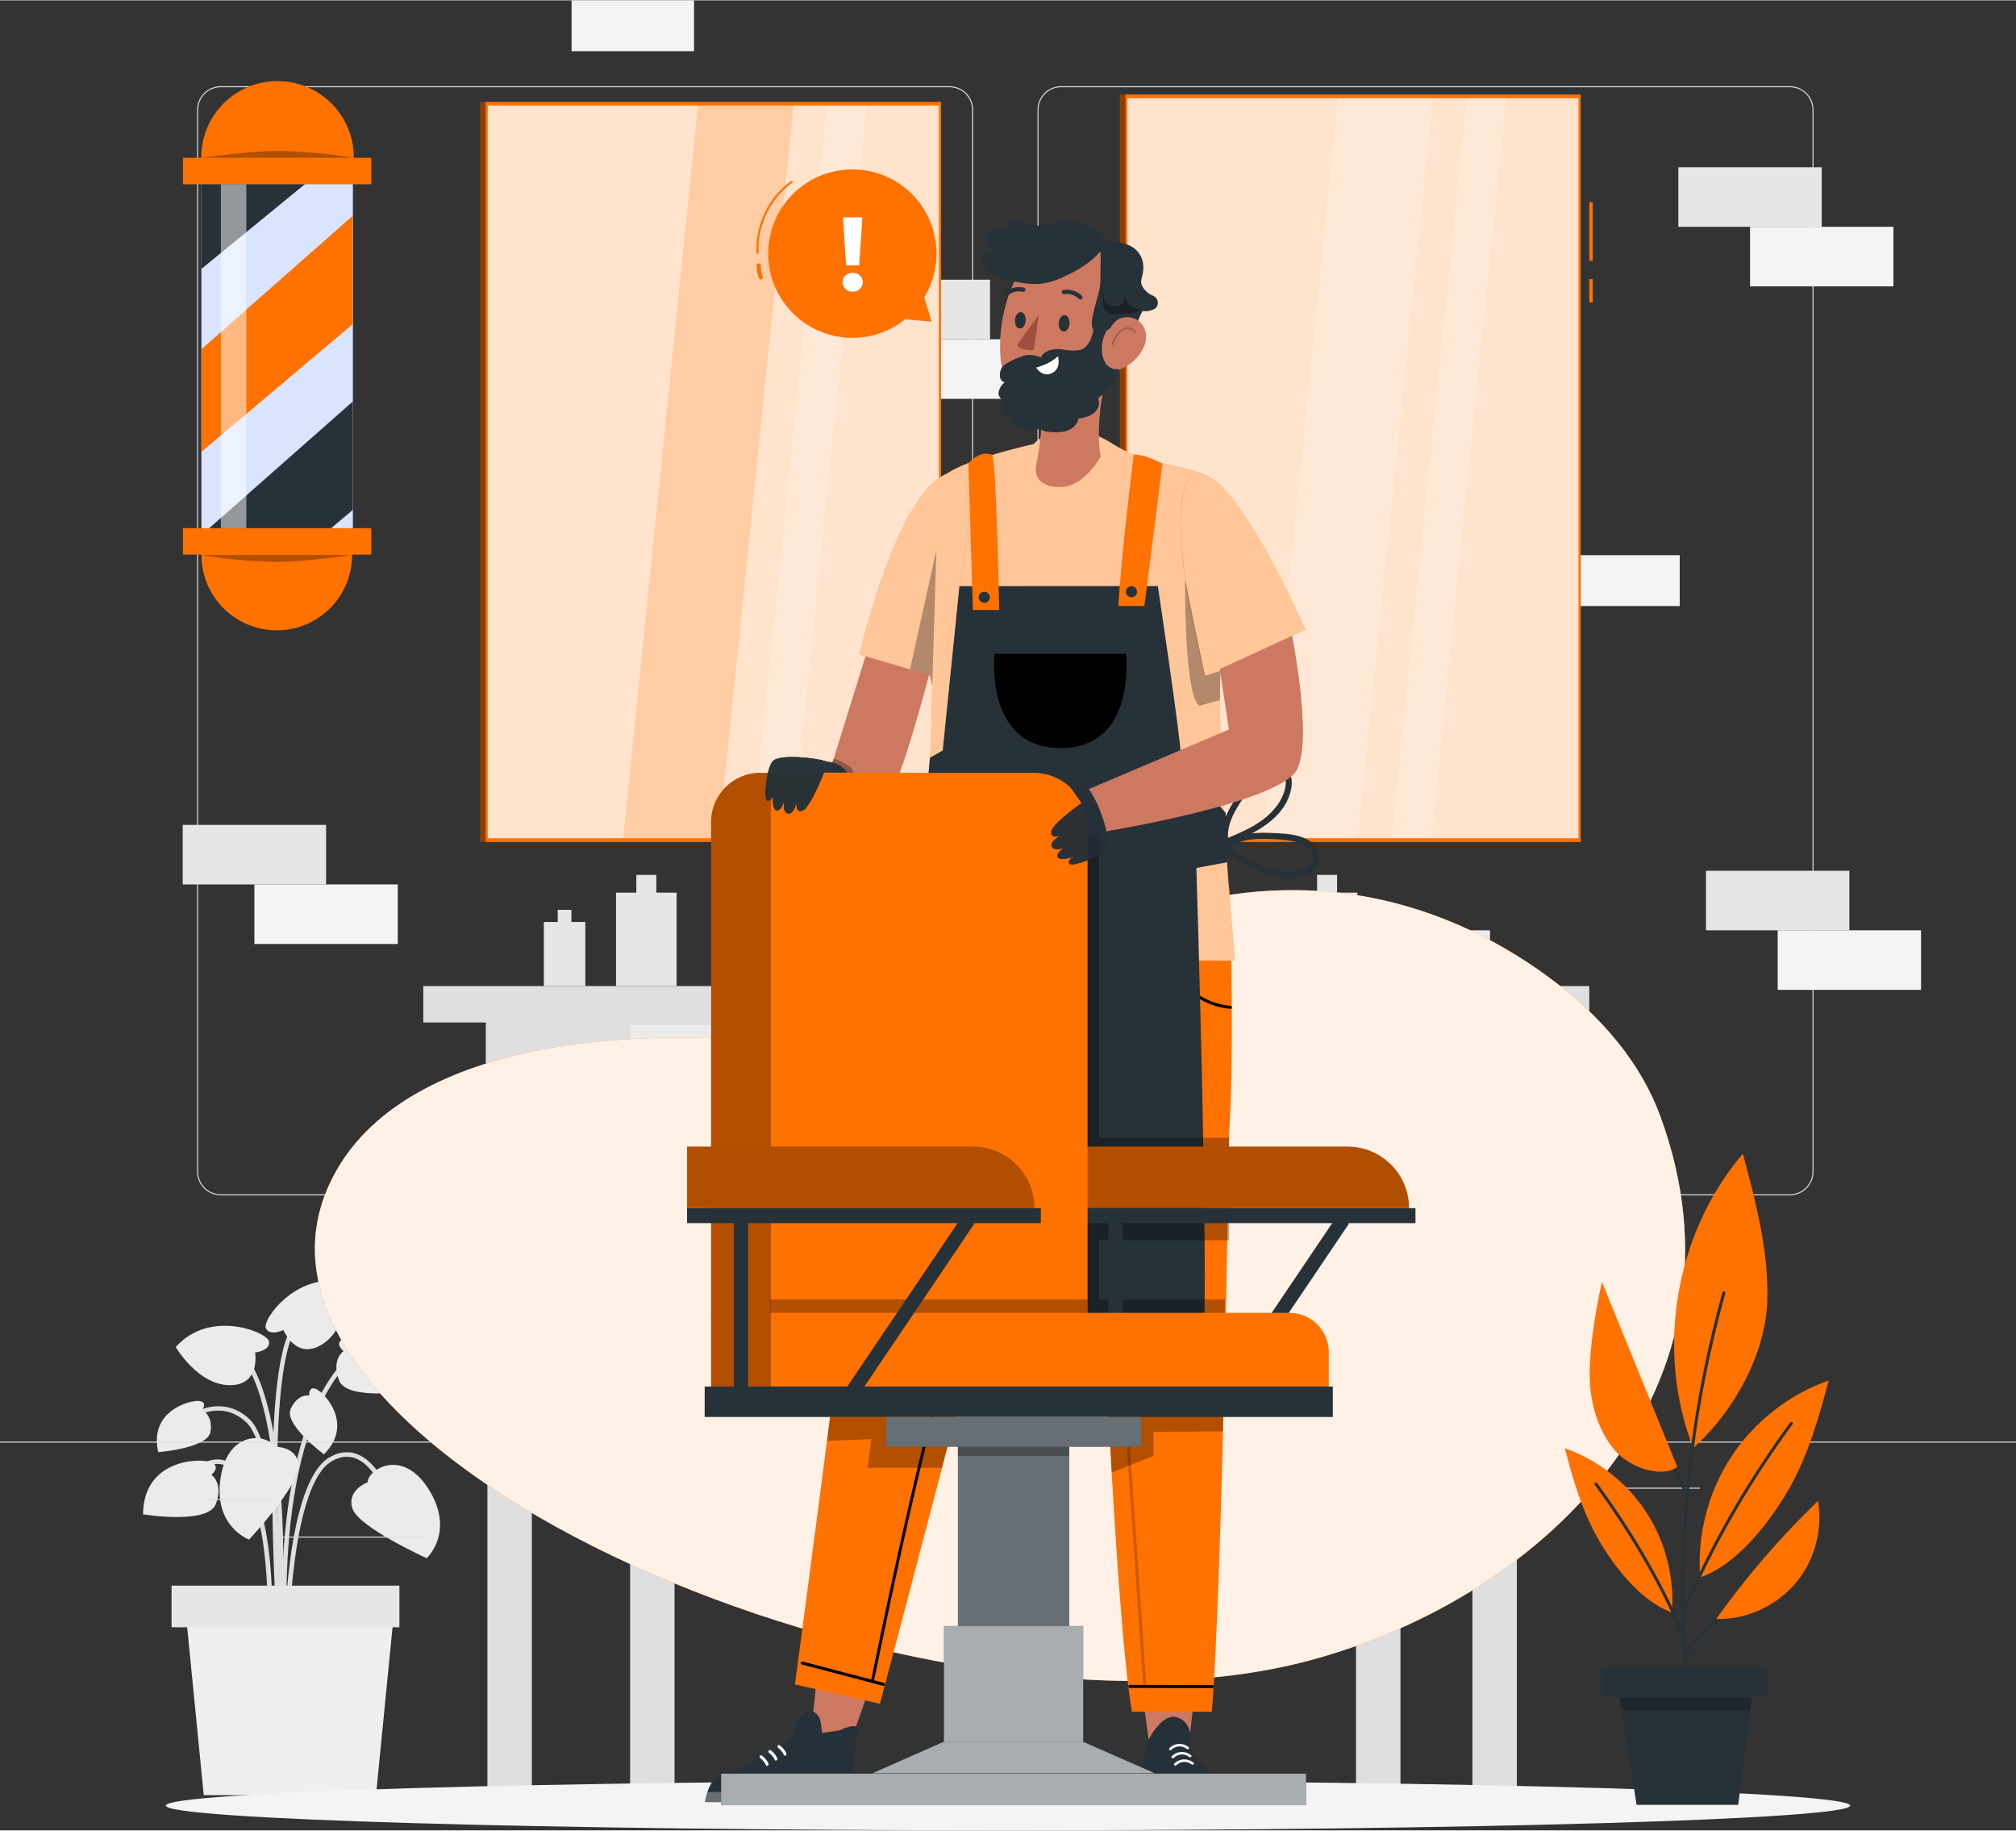 <?xml version="1.0" encoding="UTF-8"?>
<!DOCTYPE svg PUBLIC "-//W3C//DTD SVG 1.1//EN" "http://www.w3.org/Graphics/SVG/1.1/DTD/svg11.dtd">
<!-- Creator: CorelDRAW 2021 (64 Bit) -->
<svg xmlns="http://www.w3.org/2000/svg" xml:space="preserve" width="293px" height="266px" version="1.1" style="shape-rendering:geometricPrecision; text-rendering:geometricPrecision; image-rendering:optimizeQuality; fill-rule:evenodd; clip-rule:evenodd"
viewBox="0 0 179.011 162.454"
 xmlns:xlink="http://www.w3.org/1999/xlink"
 xmlns:xodm="http://www.corel.com/coreldraw/odm/2003">
 <rect x="0" y="0" width="179.011" height="162.454" fill="#333333" stroke="none"/>
 <defs>
  <style type="text/css">
   <![CDATA[
    .str0 {stroke:#FF7101;stroke-width:0.176;stroke-miterlimit:22.926}
    .fil12 {fill:none;fill-rule:nonzero}
    .fil21 {fill:black;fill-rule:nonzero}
    .fil7 {fill:#263138;fill-rule:nonzero}
    .fil15 {fill:#3F7BFF;fill-rule:nonzero}
    .fil23 {fill:#A14D3F;fill-rule:nonzero}
    .fil9 {fill:#B24F00;fill-rule:nonzero}
    .fil18 {fill:#CD7962;fill-rule:nonzero}
    .fil1 {fill:#DFDFDF;fill-rule:nonzero}
    .fil4 {fill:#E6E6E6;fill-rule:nonzero}
    .fil2 {fill:#EBEBEB;fill-rule:nonzero}
    .fil3 {fill:#EFEFEF;fill-rule:nonzero}
    .fil0 {fill:#F4F4F4;fill-rule:nonzero}
    .fil5 {fill:#FF7101;fill-rule:nonzero}
    .fil14 {fill:white;fill-rule:nonzero}
    .fil8 {fill:black;fill-rule:nonzero;fill-opacity:0.2}
    .fil26 {fill:#263138;fill-rule:nonzero;fill-opacity:0.2}
    .fil13 {fill:#FF7101;fill-rule:nonzero;fill-opacity:0.2}
    .fil11 {fill:white;fill-rule:nonzero;fill-opacity:0.2}
    .fil16 {fill:black;fill-rule:nonzero;fill-opacity:0.302}
    .fil24 {fill:#B24F00;fill-rule:nonzero;fill-opacity:0.302}
    .fil20 {fill:white;fill-rule:nonzero;fill-opacity:0.302}
    .fil19 {fill:#263138;fill-rule:nonzero;fill-opacity:0.4}
    .fil17 {fill:white;fill-rule:nonzero;fill-opacity:0.502}
    .fil25 {fill:#263138;fill-rule:nonzero;fill-opacity:0.6}
    .fil22 {fill:white;fill-rule:nonzero;fill-opacity:0.6}
    .fil10 {fill:white;fill-rule:nonzero;fill-opacity:0.8}
    .fil6 {fill:white;fill-rule:nonzero;fill-opacity:0.902}
   ]]>
  </style>
 </defs>
 <g id="Camada_x0020_1">
  <g id="_2711585685088">
   <polygon class="fil0" points="48.967,118.17 36.235,118.17 36.235,112.883 48.967,112.883 "/>
   <polygon class="fil0" points="142.925,118.17 130.193,118.17 130.193,112.883 142.925,112.883 "/>
   <path class="fil1" d="M25.017 144.664c-0.005,-0.159 -0.538,-15.89 -3.097,-18.378 -2.488,-2.419 -5.345,-0.09 -5.465,0.01l-0.256 -0.307c0.032,-0.028 3.255,-2.659 6.001,0.01 2.673,2.6 3.196,17.998 3.217,18.652l-0.4 0.013z"/>
   <path class="fil1" d="M25.237 147.755c-0.019,-0.188 -1.749,-18.885 5.079,-26.722l0.302 0.263c-6.715,7.707 -5.001,26.234 -4.983,26.42l-0.398 0.039z"/>
   <path class="fil1" d="M24.984 145.777l-0.399 -0.026c0.014,-0.212 1.336,-21.256 -3.673,-25.863l0.271 -0.295c5.149,4.736 3.859,25.311 3.801,26.184z"/>
   <path class="fil1" d="M25.636 145.766l-0.4 -0.003c0.005,-0.58 0.165,-14.215 4.038,-16.434 0.861,-0.494 1.704,-0.576 2.506,-0.245 2.342,0.969 3.502,5.137 3.551,5.314l-0.387 0.105c-0.011,-0.041 -1.157,-4.155 -3.318,-5.049 -0.681,-0.281 -1.405,-0.207 -2.153,0.222 -3.675,2.106 -3.836,15.95 -3.837,16.09z"/>
   <path class="fil1" d="M24.128 145.776l-0.4 -0.023c0.006,-0.108 0.585,-10.775 -2.294,-14.533 -0.698,-0.911 -1.455,-1.345 -2.255,-1.289 -1.886,0.132 -3.468,2.892 -3.484,2.92l-0.348 -0.197c0.068,-0.122 1.702,-2.975 3.804,-3.122 0.939,-0.067 1.816,0.42 2.601,1.444 2.969,3.876 2.402,14.356 2.376,14.8z"/>
   <path class="fil1" d="M24.759 147.226c-0.078,-1.034 -1.882,-25.391 1.292,-29.683l0.321 0.238c-3.085,4.173 -1.232,29.163 -1.213,29.415l-0.4 0.03z"/>
   <path class="fil2" d="M32.643 131.553c0,0 -1.904,0.701 -1.338,2.358 0.566,1.657 6.586,4.384 6.586,4.384 0,0 2.521,-2.311 0.206,-6.069 -2.315,-3.758 -5.402,-1.859 -5.454,-0.673z"/>
   <path class="fil2" d="M24.367 128.399c0,0 2.027,-0.085 2.143,1.662 0.115,1.747 -4.392,6.58 -4.392,6.58 0,0 -3.216,-1.162 -2.526,-5.522 0.691,-4.36 4.271,-3.795 4.775,-2.72z"/>
   <path class="fil2" d="M22.651 120.035c0,0 1.351,-0.145 1.243,-0.968 -0.109,-0.823 -5.254,-2.942 -8.29,0.484 0,0 1.944,3.339 4.753,3.383 2.81,0.044 2.294,-2.899 2.294,-2.899z"/>
   <path class="fil2" d="M25.169 118.036c0,0 -1.223,0.592 -1.567,-0.164 -0.343,-0.756 2.903,-5.276 7.292,-3.974 0,0 0.116,3.862 -2.245,5.385 -2.362,1.523 -3.48,-1.247 -3.48,-1.247z"/>
   <path class="fil2" d="M18.77 130.887c0,0 0.933,-0.753 -0.074,-1.121 -1.006,-0.368 -5.946,-0.263 -5.997,4.63 0,0 5.753,0.955 6.465,-0.908 0.712,-1.864 -0.394,-2.601 -0.394,-2.601z"/>
   <path class="fil2" d="M30.501 119.913c0,0 -0.932,-0.753 0.074,-1.121 1.007,-0.368 5.946,-0.263 5.998,4.63 0,0 -5.753,0.956 -6.465,-0.908 -0.712,-1.864 0.393,-2.601 0.393,-2.601z"/>
   <path class="fil2" d="M27.46 123.854c0,0 -0.082,-0.915 0.657,-0.556 0.739,0.358 3.314,3.136 0.645,5.772 0,0 -3.593,-2.661 -2.945,-4.046 0.647,-1.386 1.643,-1.17 1.643,-1.17z"/>
   <path class="fil2" d="M17.936 125.159c0,0 0.558,-0.731 -0.259,-0.821 -0.816,-0.091 -4.476,0.886 -3.624,4.539 0,0 4.459,-0.335 4.65,-1.852 0.191,-1.518 -0.767,-1.866 -0.767,-1.866z"/>
   <polygon class="fil3" points="33.387,159.327 18.09,159.327 16.439,142.578 35.038,142.578 "/>
   <polygon class="fil4" points="35.466,144.426 15.234,144.426 15.234,140.73 35.466,140.73 "/>
   <polygon class="fil1" points="141.121,90.737 37.586,90.737 37.586,87.503 141.121,87.503 "/>
   <polygon class="fil1" points="135.574,105.612 43.134,105.612 43.134,90.674 135.574,90.674 "/>
   <polygon class="fil1" points="47.224,160.039 43.278,160.039 43.278,105.612 47.224,105.612 "/>
   <polygon class="fil1" points="59.896,160.039 55.949,160.039 55.949,105.612 59.896,105.612 "/>
   <polygon class="fil1" points="134.69,160.039 130.743,160.039 130.743,105.612 134.69,105.612 "/>
   <polygon class="fil1" points="124.355,160.039 120.408,160.039 120.408,105.612 124.355,105.612 "/>
   <polygon class="fil1" points="132.717,130.266 45.991,130.266 45.991,127.722 132.717,127.722 "/>
   <polygon class="fil2" points="133.668,103.506 55.949,103.506 55.949,90.973 133.668,90.973 "/>
   <polygon class="fil2" points="132.303,87.503 122.934,87.503 122.934,82.555 132.303,82.555 "/>
   <polygon class="fil4" points="120.528,87.503 115.15,87.503 115.15,79.211 120.528,79.211 "/>
   <polygon class="fil4" points="118.726,79.331 116.952,79.331 116.952,77.636 118.726,77.636 "/>
   <polygon class="fil4" points="60.079,87.503 54.701,87.503 54.701,79.211 60.079,79.211 "/>
   <polygon class="fil4" points="58.277,79.331 56.503,79.331 56.503,77.636 58.277,77.636 "/>
   <polygon class="fil4" points="51.975,87.503 48.289,87.503 48.289,81.819 51.975,81.819 "/>
   <polygon class="fil4" points="50.74,81.901 49.524,81.901 49.524,80.739 50.74,80.739 "/>
   <path class="fil1" d="M158.934 106.078l-64.712 0c-1.157,0 -2.098,-0.942 -2.098,-2.099l0 -94.258c0,-1.157 0.941,-2.098 2.098,-2.098l64.712 0c1.157,0 2.098,0.941 2.098,2.098l0 94.258c0,1.157 -0.941,2.099 -2.098,2.099zm-64.712 -98.366l0 0c-1.108,0 -2.009,0.902 -2.009,2.009l0 94.258c0,1.108 0.901,2.009 2.009,2.009l64.712 0c1.107,0 2.009,-0.901 2.009,-2.009l0 -94.258c0,-1.107 -0.902,-2.009 -2.009,-2.009l-64.712 0z"/>
   <path class="fil1" d="M84.312 106.078l-64.712 0c-1.157,0 -2.098,-0.942 -2.098,-2.099l0 -94.258c0,-1.157 0.941,-2.098 2.098,-2.098l64.712 0c1.157,0 2.099,0.941 2.099,2.098l0 94.258c0,1.157 -0.942,2.099 -2.099,2.099zm-64.712 -98.366l0 0c-1.107,0 -2.009,0.902 -2.009,2.009l0 94.258c0,1.108 0.902,2.009 2.009,2.009l64.712 0c1.108,0 2.009,-0.901 2.009,-2.009l0 -94.258c0,-1.107 -0.901,-2.009 -2.009,-2.009l-64.712 0z"/>
   <polygon class="fil1" points="179.011,128.032 0,128.032 0,127.942 179.011,127.942 "/>
   <polygon class="fil1" points="18.5,133.049 24.25,133.049 24.25,133.139 18.5,133.139 "/>
   <polygon class="fil1" points="60.99,132.079 80.155,132.079 80.155,132.168 60.99,132.168 "/>
   <polygon class="fil1" points="24.608,136.375 37.586,136.375 37.586,136.465 24.608,136.465 "/>
   <polygon class="fil1" points="135.459,132.033 150.922,132.033 150.922,132.122 135.459,132.122 "/>
   <polygon class="fil1" points="154.112,132.033 156.378,132.033 156.378,132.122 154.112,132.122 "/>
   <polygon class="fil1" points="113.211,134.263 132.505,134.263 132.505,134.353 113.211,134.353 "/>
   <polygon class="fil4" points="161.762,20.103 149.03,20.103 149.03,14.816 161.762,14.816 "/>
   <polygon class="fil0" points="168.128,25.39 155.396,25.39 155.396,20.103 168.128,20.103 "/>
   <polygon class="fil4" points="87.91,30.088 75.179,30.088 75.179,24.801 87.91,24.801 "/>
   <polygon class="fil0" points="94.276,35.375 81.544,35.375 81.544,30.088 94.276,30.088 "/>
   <polygon class="fil4" points="164.215,82.555 151.483,82.555 151.483,77.269 164.215,77.269 "/>
   <polygon class="fil0" points="170.581,87.842 157.849,87.842 157.849,82.555 170.581,82.555 "/>
   <polygon class="fil4" points="28.956,78.483 16.224,78.483 16.224,73.197 28.956,73.197 "/>
   <polygon class="fil0" points="35.321,83.77 22.59,83.77 22.59,78.483 35.321,78.483 "/>
   <polygon class="fil0" points="149.151,53.77 138.279,53.77 138.279,49.256 149.151,49.256 "/>
   <polygon class="fil0" points="61.626,4.515 50.753,4.515 50.753,0 61.626,0 "/>
   <path class="fil5" d="M147.428 99.052c-1.655,-4.514 -5.025,-8.816 -10.225,-12.567 -6.129,-4.422 -15.607,-8.848 -27.788,-7.112 -22.488,3.206 -22.547,15.496 -37.787,13.479 -17.263,-2.284 -37.366,0.156 -42.614,12.776 -9.968,23.972 53.144,50.795 87.143,41.779 21.166,-5.613 40.055,-24.389 31.271,-48.355z"/>
   <path class="fil6" d="M147.428 99.052c-1.655,-4.514 -5.025,-8.816 -10.225,-12.567 -6.129,-4.422 -15.607,-8.848 -27.788,-7.112 -22.488,3.206 -22.547,15.496 -37.787,13.479 -17.263,-2.284 -37.366,0.156 -42.614,12.776 -9.968,23.972 53.144,50.795 87.143,41.779 21.166,-5.613 40.055,-24.389 31.271,-48.355z"/>
   <path class="fil0" d="M164.288 160.258c0,1.213 -33.482,2.196 -74.782,2.196 -41.301,0 -74.782,-0.983 -74.782,-2.196 0,-1.212 33.481,-2.195 74.782,-2.195 41.3,0 74.782,0.983 74.782,2.195z"/>
   <path class="fil5" d="M154.757 102.39c-6.025,7.049 -7.785,17.482 -4.405,26.116 3.756,-3.352 6.401,-8.461 6.568,-12.93 0.167,-4.468 -1.002,-8.867 -2.163,-13.186z"/>
   <path class="fil5" d="M153.706 129.321c-2.044,3.133 -3.023,6.947 -2.739,10.678 3.258,-1.135 6.129,-4.814 7.851,-7.803 1.721,-2.988 2.684,-6.345 3.56,-9.681 -3.529,1.242 -6.627,3.673 -8.672,6.806z"/>
   <path class="fil7" d="M152.945 114.696c-2.424,8.713 -3.658,17.751 -3.647,26.795 0.003,2.556 0.108,5.11 0.307,7.659 0.013,0.171 0.282,0.172 0.269,0 -0.705,-8.993 -0.184,-18.074 1.558,-26.925 0.494,-2.508 1.087,-4.995 1.772,-7.457 0.046,-0.167 -0.213,-0.238 -0.259,-0.072z"/>
   <path class="fil7" d="M149.693 142.948c2.473,-5.886 5.724,-11.399 9.481,-16.554 0.102,-0.14 -0.131,-0.274 -0.232,-0.135 -3.772,5.175 -7.025,10.709 -9.508,16.618 -0.067,0.159 0.193,0.229 0.259,0.071z"/>
   <path class="fil5" d="M146.176 134.202c1.705,2.612 2.521,5.793 2.284,8.904 -2.716,-0.946 -5.11,-4.014 -6.546,-6.506 -1.436,-2.492 -2.238,-5.291 -2.968,-8.073 2.942,1.035 5.525,3.063 7.23,5.675z"/>
   <path class="fil7" d="M149.62 145.164c-2.03,-4.827 -4.71,-9.301 -7.79,-13.527 -0.101,-0.138 -0.334,-0.004 -0.232,0.136 3.065,4.205 5.743,8.659 7.763,13.463 0.066,0.156 0.326,0.087 0.259,-0.072z"/>
   <path class="fil7" d="M149.712 146.777c3.833,-3.943 7.747,-7.807 11.579,-11.75 0.121,-0.124 -0.069,-0.314 -0.189,-0.19 -3.833,3.943 -7.747,7.807 -11.58,11.75 -0.12,0.124 0.069,0.314 0.19,0.19z"/>
   <path class="fil5" d="M161.429 133.207c-3.326,3.207 -6.356,6.721 -9.039,10.482l0.609 0c2.531,-0.119 4.988,-1.367 6.576,-3.342 1.588,-1.974 2.28,-4.642 1.854,-7.14z"/>
   <path class="fil7" d="M145.678 125.564c1.428,2.335 2.773,4.72 4.034,7.15 0.079,0.153 0.311,0.017 0.231,-0.136 -1.26,-2.43 -2.605,-4.814 -4.033,-7.149 -0.09,-0.147 -0.322,-0.013 -0.232,0.135z"/>
   <path class="fil5" d="M142.244 113.77c-0.545,2.449 -1.085,5.634 -1.091,8.185 -0.005,2.55 0.773,5.039 2.223,6.748 1.449,1.709 4.374,2.457 5.554,1.479l-6.686 -16.412z"/>
   <polygon class="fil7" points="156.971,150.601 142.169,150.601 142.169,147.908 156.971,147.908 "/>
   <polygon class="fil7" points="154.343,160.192 145.323,160.192 143.684,149.984 155.638,149.984 "/>
   <polygon class="fil8" points="143.79,150.651 155.553,150.651 155.407,151.806 143.976,151.806 "/>
   <polygon class="fil5" points="141.121,24.746 141.425,24.746 141.425,26.807 141.121,26.807 "/>
   <polygon class="fil5" points="141.121,17.925 141.425,17.925 141.425,23.124 141.121,23.124 "/>
   <polygon class="fil5" points="99.91,8.358 140.362,8.358 140.362,74.715 99.91,74.715 "/>
   <polygon class="fil9" points="99.91,74.715 99.44,74.715 99.44,8.358 99.91,8.358 "/>
   <polygon class="fil8" points="99.91,74.715 99.44,74.715 99.44,8.358 99.91,8.358 "/>
   <polygon class="fil10" points="140.169,8.689 140.169,74.379 100.106,74.379 100.106,8.689 "/>
   <polygon class="fil11" points="120.608,74.379 112.137,74.379 118.776,8.689 127.251,8.689 "/>
   <polygon class="fil11" points="127.126,74.379 123.553,74.379 130.195,8.689 133.768,8.689 "/>
   <path class="fil12" d="M113.311 61.869c0.012,0.992 0.031,1.974 0.056,2.944l0.748 -0.319 -0.759 -5.01 -0.045 2.385z"/>
   <polygon class="fil5" points="43.112,9.012 83.564,9.012 83.564,74.715 43.112,74.715 "/>
   <polygon class="fil9" points="43.112,74.715 42.642,74.715 42.642,9.012 43.112,9.012 "/>
   <polygon class="fil8" points="43.112,74.715 42.642,74.715 42.642,9.012 43.112,9.012 "/>
   <polygon class="fil10" points="83.371,9.339 83.371,74.382 43.308,74.382 43.308,9.339 "/>
   <polygon class="fil13" points="63.81,74.382 55.339,74.382 61.978,9.339 70.453,9.339 "/>
   <polygon class="fil11" points="70.328,74.382 66.755,74.382 73.397,9.339 76.97,9.339 "/>
   <path class="fil5" d="M71.113 16.574c3.265,-2.527 7.96,-1.928 10.487,1.337 1.95,2.521 2.03,5.89 0.467,8.46l0.653 2.148 -2.364 -0.202c-0.032,0.026 -0.061,0.055 -0.094,0.081 -3.265,2.526 -7.96,1.928 -10.487,-1.337 -2.526,-3.266 -1.927,-7.961 1.338,-10.487z"/>
   <path class="fil5" d="M67.265 22.496c-0.047,0 -0.086,-0.037 -0.089,-0.085 -0.128,-2.448 1.077,-4.95 3.071,-6.375 0.04,-0.029 0.096,-0.02 0.125,0.021 0.028,0.04 0.019,0.096 -0.021,0.125 -1.945,1.39 -3.121,3.832 -2.996,6.219 0.002,0.05 -0.036,0.092 -0.085,0.095 -0.001,0 -0.003,0 -0.005,0z"/>
   <path class="fil5 str0" d="M67.566 24.692c-0.035,0 -0.069,-0.021 -0.083,-0.055 -0.145,-0.352 -0.218,-0.74 -0.209,-1.122 0.001,-0.049 0.039,-0.09 0.091,-0.087 0.05,0.001 0.089,0.042 0.088,0.091 -0.008,0.357 0.06,0.72 0.195,1.05 0.019,0.045 -0.002,0.097 -0.048,0.116 -0.011,0.005 -0.023,0.007 -0.034,0.007z"/>
   <path class="fil14" d="M75.711 25.869c-0.255,0 -0.468,-0.082 -0.639,-0.247 -0.171,-0.165 -0.257,-0.366 -0.257,-0.602 0,-0.237 0.084,-0.435 0.252,-0.593 0.168,-0.159 0.383,-0.239 0.644,-0.239 0.262,0 0.477,0.08 0.645,0.239 0.168,0.158 0.252,0.356 0.252,0.593 0,0.236 -0.085,0.437 -0.257,0.602 -0.171,0.165 -0.384,0.247 -0.64,0.247zm0.579 -2.344l0 0 -1.158 0 -0.289 -4.267 1.737 0 -0.29 4.267z"/>
   <polygon class="fil15" points="31.33,47.493 17.886,47.493 17.886,15.153 31.33,15.153 "/>
   <polygon class="fil10" points="31.33,47.493 17.886,47.493 17.886,15.153 31.33,15.153 "/>
   <polygon class="fil7" points="23.874,9.45 17.886,14.731 17.886,23.839 31.16,12.977 "/>
   <polygon class="fil5" points="32.971,16.33 16.245,16.33 16.245,13.977 32.971,13.977 "/>
   <path class="fil5 str0" d="M31.33 15.153l-13.377 0 0 -1.207c0,-3.694 2.994,-6.688 6.688,-6.688 3.694,0 6.689,2.994 6.689,6.688l0 1.207z"/>
   <polygon class="fil5" points="31.33,19.113 17.886,30.97 17.886,40.078 31.33,28.736 "/>
   <polygon class="fil7" points="17.886,47.467 17.975,49.139 26.182,49.575 31.33,45.233 31.33,35.61 "/>
   <polygon class="fil5" points="16.245,46.853 32.971,46.853 32.971,49.205 16.245,49.205 "/>
   <path class="fil5" d="M17.886 48.029l13.377 0 0 1.207c0,3.694 -2.995,6.689 -6.689,6.689 -3.694,0 -6.688,-2.995 -6.688,-6.689l0 -1.207z"/>
   <path class="fil16" d="M17.886 49.236l13.444 0c0,0 -4.377,0.607 -6.577,0.61 -3.533,0.004 -6.867,-0.61 -6.867,-0.61z"/>
   <path class="fil16" d="M31.33 13.977l-13.444 0c0,0 4.377,-0.606 6.576,-0.609 3.533,-0.004 6.868,0.609 6.868,0.609z"/>
   <polygon class="fil17" points="21.872,46.853 19.615,46.853 19.615,16.33 21.872,16.33 "/>
   <path class="fil18" d="M73.836 67.938l3.178 -10.24 5.79 1.022c0,0 -2.895,11.399 -4.2,12.482 -1.306,1.083 -4.768,-3.264 -4.768,-3.264z"/>
   <polygon class="fil18" points="78.475,146.301 75.026,155.971 71.9,154.922 72.978,144.715 "/>
   <path class="fil7" d="M75.363 160.039l-2.834 -0.022c0,0 -0.571,-0.321 -0.908,-0.281 -0.336,0.04 -1.504,0.262 -1.504,0.262l-7.527 -0.059c0.062,-0.327 0.138,-0.619 0.225,-0.877 0.106,-0.315 0.227,-0.581 0.362,-0.806 0.472,-0.787 1.11,-1.063 1.803,-1.103 1.054,-0.061 4.387,-2.334 4.387,-2.334 0,0 1.207,-0.428 1.282,-1.758 0.028,-0.499 0.741,-1.102 1.079,-1.15 0.689,-0.097 1.069,0.359 1.164,1.074l0.109 0.831 1.592 -0.244c0,0 1.624,-0.833 1.539,-0.013 -0.048,0.469 -0.335,2.555 -0.518,4.21 -0.042,0.385 -0.082,0.75 -0.117,1.071l-0.001 0c-0.078,0.711 -0.133,1.199 -0.133,1.199z"/>
   <path class="fil19" d="M75.363 160.039l-2.834 -0.022c0,0 -0.571,-0.321 -0.908,-0.281 -0.336,0.04 -1.504,0.262 -1.504,0.262l-7.527 -0.059c0.062,-0.327 0.138,-0.619 0.225,-0.877 0.106,-0.315 0.227,-0.581 0.362,-0.806 0.472,-0.787 1.11,-1.063 1.803,-1.103 1.054,-0.061 4.387,-2.334 4.387,-2.334 0,0 1.207,-0.428 1.282,-1.758 0.028,-0.499 0.741,-1.102 1.079,-1.15 0.689,-0.097 1.069,0.359 1.164,1.074l0.109 0.831 1.592 -0.244c0,0 1.624,-0.833 1.539,-0.013 -0.048,0.469 -0.335,2.555 -0.518,4.21 -0.042,0.385 -0.082,0.75 -0.117,1.071l-0.001 0c-0.078,0.711 -0.133,1.199 -0.133,1.199z"/>
   <path class="fil20" d="M62.59 159.939l7.526 0.059c0,0 1.169,-0.222 1.505,-0.262 0.337,-0.04 0.908,0.281 0.908,0.281l2.834 0.022c0,0 0.055,-0.488 0.133,-1.199l-12.681 0.222c-0.087,0.258 -0.163,0.55 -0.225,0.877z"/>
   <path class="fil14" d="M67.488 155.831c0.046,-0.046 0.116,-0.05 0.169,-0.013 0.241,0.169 0.443,0.406 0.579,0.704 0.072,0.156 -0.149,0.305 -0.221,0.147 -0.121,-0.264 -0.298,-0.474 -0.509,-0.622 -0.07,-0.05 -0.081,-0.153 -0.02,-0.214 0.001,-0.001 0.002,-0.001 0.002,-0.002z"/>
   <path class="fil14" d="M68.27 155.361c0.045,-0.046 0.116,-0.05 0.168,-0.013 0.241,0.169 0.443,0.407 0.58,0.704 0.071,0.156 -0.149,0.305 -0.222,0.147 -0.121,-0.264 -0.297,-0.474 -0.508,-0.622 -0.071,-0.05 -0.081,-0.153 -0.02,-0.214 0,-0.001 0.001,-0.001 0.002,-0.002z"/>
   <path class="fil14" d="M69.076 154.923c0.045,-0.046 0.115,-0.051 0.168,-0.014 0.241,0.169 0.443,0.407 0.579,0.704 0.072,0.157 -0.148,0.306 -0.221,0.148 -0.121,-0.264 -0.297,-0.475 -0.508,-0.623 -0.071,-0.049 -0.081,-0.152 -0.02,-0.213 0,-0.001 0.001,-0.002 0.002,-0.002z"/>
   <path class="fil7" d="M109.214 75.167c1.129,-0.791 2.573,-0.768 3.894,-0.708 0.739,0.033 1.493,0.104 2.205,0.318 0.625,0.189 1.41,0.657 1.308,1.425 -0.092,0.695 -0.935,0.979 -1.523,1.093 -0.733,0.142 -1.494,0.067 -2.21,-0.128 -1.405,-0.384 -2.616,-1.242 -3.786,-2.077 -0.282,-0.201 -0.55,0.265 -0.271,0.464 2.006,1.432 4.791,3.218 7.322,1.958 1.026,-0.511 1.344,-1.685 0.531,-2.558 -0.846,-0.908 -2.425,-0.981 -3.576,-1.032 -1.411,-0.064 -2.961,-0.062 -4.165,0.781 -0.281,0.197 -0.012,0.663 0.271,0.464z"/>
   <path class="fil7" d="M109.044 74.336c-0.069,-1.176 0.507,-2.225 1.125,-3.184 0.584,-0.906 1.27,-1.986 2.227,-2.539 0.435,-0.252 1.056,-0.362 1.465,0.007 0.389,0.353 0.344,0.973 0.225,1.435 -0.257,0.99 -0.913,1.826 -1.689,2.472 -1.003,0.833 -2.232,1.352 -3.424,1.85 -0.314,0.131 -0.176,0.651 0.143,0.518 2.237,-0.934 4.965,-2.202 5.522,-4.84 0.111,-0.525 0.107,-1.123 -0.203,-1.584 -0.311,-0.463 -0.876,-0.667 -1.419,-0.617 -1.268,0.118 -2.191,1.403 -2.863,2.359 -0.846,1.203 -1.736,2.591 -1.646,4.123 0.02,0.344 0.557,0.346 0.537,0z"/>
   <polygon class="fil18" points="100.658,144.579 102.092,155.102 105.522,155.275 106.632,145.13 "/>
   <path class="fil7" d="M108.442 159.988l-7.671 0c0,0 -0.168,-0.322 0.024,-1.18 0.029,-0.134 0.067,-0.281 0.116,-0.441 0.003,-0.008 0.005,-0.016 0.007,-0.024 0.072,-0.237 0.154,-0.529 0.242,-0.844 0.351,-1.285 0.765,-2.963 0.765,-2.963 0,0 1.276,-2.732 2.769,-2.05 1.31,0.599 0.999,2.311 0.999,2.311 0,0 0.129,1.006 1.122,1.893 0.614,0.547 1.225,0.972 1.519,1.653 0.055,0.128 0.098,0.263 0.129,0.41 0.004,0.018 0.007,0.036 0.01,0.055 0.061,0.328 0.057,0.713 -0.031,1.18z"/>
   <path class="fil19" d="M108.442 159.988l-7.671 0c0,0 -0.168,-0.322 0.024,-1.18 0.029,-0.134 0.067,-0.281 0.116,-0.441 0.003,-0.008 0.005,-0.016 0.007,-0.024 0.072,-0.237 0.154,-0.529 0.242,-0.844 0.351,-1.285 0.765,-2.963 0.765,-2.963 0,0 1.276,-2.732 2.769,-2.05 1.31,0.599 0.999,2.311 0.999,2.311 0,0 0.129,1.006 1.122,1.893 0.614,0.547 1.225,0.972 1.519,1.653 0.055,0.128 0.098,0.263 0.129,0.41 0.004,0.018 0.007,0.036 0.01,0.055 0.061,0.328 0.057,0.713 -0.031,1.18z"/>
   <path class="fil20" d="M100.795 158.808c-0.192,0.858 -0.024,1.18 -0.024,1.18l7.671 0c0.088,-0.467 0.092,-0.852 0.031,-1.18l-7.678 0z"/>
   <path class="fil14" d="M105.385 155.228c-0.432,-0.337 -0.998,-0.293 -1.386,0.086 -0.104,0.101 -0.265,-0.059 -0.16,-0.161 0.484,-0.472 1.176,-0.499 1.706,-0.086 0.115,0.09 -0.047,0.249 -0.16,0.161z"/>
   <path class="fil14" d="M105.601 155.944c-0.431,-0.336 -0.997,-0.293 -1.385,0.086 -0.105,0.102 -0.265,-0.058 -0.16,-0.16 0.484,-0.473 1.175,-0.499 1.705,-0.086 0.115,0.089 -0.046,0.249 -0.16,0.16z"/>
   <path class="fil14" d="M105.819 156.603c-0.432,-0.337 -0.998,-0.293 -1.386,0.086 -0.104,0.101 -0.265,-0.059 -0.16,-0.16 0.484,-0.473 1.176,-0.499 1.706,-0.087 0.115,0.09 -0.047,0.249 -0.16,0.161z"/>
   <path class="fil5" d="M82.145 79.644c0,0 -6.379,28.294 -6.957,34.041 -0.579,5.747 -4.6,35.812 -4.6,35.812l7.545 1.721c0,0 8.579,-32.354 9.197,-35.464 0.619,-3.109 8.375,-25.523 8.375,-25.523l-0.994 -8.608 -12.566 -1.979z"/>
   <path class="fil8" d="M86.59 82.225c-0.902,3.079 -3.313,5.552 -6.287,6.451 -0.16,0.048 -0.092,0.309 0.07,0.26 3.061,-0.926 5.54,-3.47 6.468,-6.639 0.049,-0.167 -0.202,-0.238 -0.251,-0.072z"/>
   <path class="fil21" d="M93.949 90.743c-3.329,6.946 -5.248,14.501 -7.601,21.834 -2.442,7.609 -4.395,15.377 -6.147,23.186 -0.987,4.396 -1.91,8.807 -2.821,13.221 -0.035,0.17 0.216,0.242 0.251,0.072 1.613,-7.814 3.264,-15.624 5.238,-23.35 1.946,-7.614 4.355,-15.081 6.691,-22.572 1.302,-4.177 2.727,-8.318 4.614,-12.255 0.074,-0.155 -0.15,-0.292 -0.225,-0.136z"/>
   <path class="fil21" d="M71.2 147.728c2.405,0.633 4.81,1.265 7.216,1.897 0.162,0.043 0.231,-0.218 0.069,-0.261 -2.405,-0.632 -4.811,-1.264 -7.216,-1.896 -0.162,-0.043 -0.231,0.218 -0.069,0.26z"/>
   <path class="fil5" d="M108.899 103.506c0.899,-7.929 0.265,-24.742 0.265,-24.742l-15.932 -0.796c0,0 2.264,16.273 4.227,24.639l11.44 0.899z"/>
   <path class="fil8" d="M95.607 82.225c-0.175,2.693 -0.347,5.391 -0.522,8.084 -0.009,0.174 -0.268,0.174 -0.26,0 0.092,-1.381 0.18,-2.767 0.268,-4.153 -0.64,0.513 -1.389,-0.109 -1.598,-0.795 -0.343,-1.112 -0.213,-2.432 0.055,-3.545 0.041,-0.169 0.292,-0.095 0.251,0.07 -0.189,0.782 -0.268,1.581 -0.214,2.385 0.025,0.408 0.063,0.877 0.247,1.251 0.205,0.417 0.724,0.769 1.138,0.391 0.046,-0.039 0.096,-0.044 0.138,-0.022 0.079,-1.22 0.159,-2.446 0.238,-3.666 0.008,-0.174 0.268,-0.174 0.259,0z"/>
   <path class="fil21" d="M103.231 82.684c-0.036,3.57 2.61,6.56 6.031,6.841 0.164,0.013 0.163,-0.253 0,-0.266 -3.283,-0.269 -5.81,-3.159 -5.775,-6.575 0.002,-0.171 -0.254,-0.171 -0.256,0z"/>
   <path class="fil5" d="M100.504 151.916l7.1 0.012c0.938,-11.38 1.539,-51.353 1.539,-51.353l-13.438 -7.416c0,0 1.634,17.372 2.275,23.136 0,0 1.168,27.605 2.524,35.621z"/>
   <path class="fil8" d="M96.815 91.101c0.873,7.594 1.574,15.208 2.183,22.828 0.608,7.6 1.127,15.207 1.641,22.814 0.291,4.314 0.581,8.629 0.885,12.942 0.012,0.172 0.272,0.174 0.26,0 -0.538,-7.642 -1.033,-15.288 -1.57,-22.93 -0.534,-7.601 -1.109,-15.199 -1.811,-22.785 -0.397,-4.294 -0.835,-8.585 -1.328,-12.869 -0.02,-0.17 -0.28,-0.172 -0.26,0z"/>
   <path class="fil21" d="M100.325 149.811c2.439,0.006 4.879,0.012 7.318,0.018 0.168,0 0.168,-0.27 0,-0.271 -2.439,-0.005 -4.879,-0.011 -7.318,-0.017 -0.167,0 -0.168,0.27 0,0.27z"/>
   <path class="fil21" d="M104.909 117.512c1.066,0.409 2.209,0.415 3.279,0.019 0.154,-0.057 0.087,-0.313 -0.068,-0.256 -1.031,0.382 -2.116,0.375 -3.143,-0.019 -0.154,-0.059 -0.221,0.198 -0.068,0.256z"/>
   <path class="fil5" d="M109.648 85.249c-0.263,-3.529 -1.315,-13.726 -1.343,-24.805 0,-0.312 0.034,-0.617 0.061,-0.917 0.27,-3.076 0.95,-5.391 1.443,-7.433 0.547,-2.262 0.864,-4.188 0.143,-6.441 -0.59,-1.842 -1.551,-2.815 -2.745,-3.417 -0.106,-0.053 -0.214,-0.104 -0.324,-0.151 -1.536,-0.672 -3.412,-0.838 -5.357,-1.459 -0.894,-0.285 -1.803,-0.666 -2.7,-1.237 -4.558,-2.903 -7.031,0 -7.031,0 0,0 -0.724,0.158 -1.74,0.423 -0.41,0.107 -0.868,0.23 -1.346,0.367 -0.097,0.027 -0.195,0.056 -0.294,0.085 -1.626,0.478 -3.409,1.099 -4.283,1.73 -1.21,0.873 -1.526,4.965 -1.613,9.308 -0.002,0.108 -0.004,0.216 -0.006,0.324 -0.006,0.373 -0.011,0.747 -0.015,1.121 -0.006,0.564 -0.009,1.126 -0.011,1.681l0 0c0,0.123 -0.001,0.245 -0.001,0.366 -0.004,1.4 -0.002,2.742 -0.019,3.919 -0.001,0.132 -0.003,0.261 -0.006,0.389 -0.012,0.682 0.344,1.382 0.312,1.915 -0.015,0.231 -0.1,5.179 -0.119,5.376 -0.203,2.096 -1.203,13.981 -1.85,16.877 8.332,1.903 16.54,1.943 28.844,1.979z"/>
   <path class="fil22" d="M109.648 85.249c-0.263,-3.529 -1.315,-13.726 -1.343,-24.805 0,-0.312 0.034,-0.617 0.061,-0.917 0.27,-3.076 0.95,-5.391 1.443,-7.433 0.547,-2.262 0.864,-4.188 0.143,-6.441 -0.59,-1.842 -1.551,-2.815 -2.745,-3.417 -0.106,-0.053 -0.214,-0.104 -0.324,-0.151 -1.536,-0.672 -3.412,-0.838 -5.357,-1.459 -0.894,-0.285 -1.803,-0.666 -2.7,-1.237 -4.558,-2.903 -7.031,0 -7.031,0 0,0 -0.724,0.158 -1.74,0.423 -0.41,0.107 -0.868,0.23 -1.346,0.367 -0.097,0.027 -0.195,0.056 -0.294,0.085 -1.626,0.478 -3.409,1.099 -4.283,1.73 -1.21,0.873 -1.526,4.965 -1.613,9.308 -0.002,0.108 -0.004,0.216 -0.006,0.324 -0.006,0.373 -0.011,0.747 -0.015,1.121 -0.006,0.564 -0.009,1.126 -0.011,1.681l0 0c0,0.123 -0.001,0.245 -0.001,0.366 -0.004,1.4 -0.002,2.742 -0.019,3.919 -0.001,0.132 -0.003,0.261 -0.006,0.389 -0.012,0.682 0.344,1.382 0.312,1.915 -0.015,0.231 -0.1,5.179 -0.119,5.376 -0.203,2.096 -1.203,13.981 -1.85,16.877 8.332,1.903 16.54,1.943 28.844,1.979z"/>
   <path class="fil5" d="M83.376 60.14l-7.047 -2.072c0,0 3.225,-14.26 7.803,-16.074 4.577,-1.815 -0.756,18.146 -0.756,18.146z"/>
   <path class="fil22" d="M83.376 60.14l-7.047 -2.072c0,0 3.225,-14.26 7.803,-16.074 4.577,-1.815 -0.756,18.146 -0.756,18.146z"/>
   <path class="fil7" d="M85.193 52.002l-1.485 14.59 -1.133 0.644 -0.562 6.086 -8.578 46.592 33.421 0c0.478,-7.894 -0.625,-42.896 -0.625,-42.896l2.735 -0.502 -0.137 -4.398c0,0 -4.078,-4.468 -4.011,-5.347 0.068,-0.878 -2.007,-14.776 -2.007,-14.776l-17.618 0.007z"/>
   <path class="fil5" d="M100.672 40.321c0,0 -1.116,8.841 -1.364,13.447l2.31 0 1.597 -12.632c0,0 -1.407,-0.815 -2.543,-0.815z"/>
   <path class="fil5" d="M86.393 54.123l-0.406 -13.005c0,0 0.917,-1.202 2.088,-0.792 0.394,0.138 0.65,13.797 0.65,13.797l-2.332 0z"/>
   <path class="fil21" d="M88.315 58.011c0,0 -0.947,8.364 5.864,8.364 6.81,0 5.797,-8.364 5.797,-8.364l-11.661 0z"/>
   <path class="fil7" d="M87.893 52.993c0,0.272 -0.221,0.493 -0.493,0.493 -0.272,0 -0.493,-0.221 -0.493,-0.493 0,-0.272 0.221,-0.493 0.493,-0.493 0.272,0 0.493,0.221 0.493,0.493z"/>
   <path class="fil7" d="M100.962 52.5c0,0.273 -0.221,0.493 -0.493,0.493 -0.272,0 -0.493,-0.22 -0.493,-0.493 0,-0.272 0.221,-0.492 0.493,-0.492 0.272,0 0.493,0.22 0.493,0.492z"/>
   <path class="fil18" d="M97.733 40.492c0,0 -0.594,-2.53 0.496,-7.114 -0.001,-0.004 -0.244,-0.098 -0.244,-0.103 0.149,-0.641 0.313,-1.234 0.47,-1.749 0.003,-0.016 0.003,-0.02 0.003,-0.02l-5.996 4.121c0.216,1.438 -0.167,4.256 -0.418,5.45 0,0 -0.677,2.174 2.169,2.129 2.079,-0.033 3.52,-2.714 3.52,-2.714z"/>
   <path class="fil21" d="M95.684 36.667c-0.742,0.851 -2.034,1.33 -3.218,1.355 0.017,-0.106 0.014,-0.264 0.026,-0.369 0.02,-0.165 0.019,-0.417 0.028,-0.59 0.009,-0.213 0.013,-0.445 0.002,-0.665 -0.01,-0.088 -0.045,-0.075 -0.056,-0.162l-0.021 -0.18 3.587 -1.218c0.291,0.213 0.251,1.139 -0.348,1.829z"/>
   <path class="fil18" d="M100.539 27.866c0.859,-3.851 -2.486,-7.396 -6.479,-6.47 -4.054,0.94 -5.505,6.628 -5.228,10.255 0.309,4.03 4.825,6.577 8.258,4.045 2.282,-1.682 2.59,-3.98 3.449,-7.83z"/>
   <path class="fil7" d="M97.083 29.232c0.626,0.726 1.168,-0.012 2.654,-0.8 0.204,-0.108 0.429,-0.194 0.74,-0.203 -0.35,1.288 -0.686,2.356 -0.958,3.124 -0.082,0.231 -0.169,0.44 -0.265,0.634 1.152,-1.384 1.716,-3.547 2.133,-4.291 0.085,-0.151 0.151,-0.297 0.203,-0.439 -0.023,-0.052 -0.045,-0.103 -0.07,-0.152 -0.106,-0.219 0.519,0.098 0.366,-0.087 -0.244,-0.293 -0.543,-0.546 -0.872,-0.764 -1.069,-0.709 -2.273,-1.022 -3.295,-1.19 -0.103,1.224 -1.148,3.573 -0.636,4.168z"/>
   <path class="fil18" d="M101.614 30.665c-0.418,1.019 -1.268,1.744 -2.111,2.074 -1.267,0.495 -1.602,-0.871 -1.374,-2.142 0.206,-1.145 0.667,-2.52 1.998,-2.472 1.311,0.047 1.964,1.376 1.487,2.54z"/>
   <path class="fil7" d="M94.965 28.717c-0.036,0.402 -0.277,0.706 -0.54,0.681 -0.263,-0.026 -0.447,-0.373 -0.411,-0.774 0.035,-0.401 0.277,-0.706 0.539,-0.68 0.263,0.025 0.447,0.372 0.412,0.773z"/>
   <path class="fil7" d="M91.073 28.455c-0.035,0.401 -0.277,0.706 -0.539,0.68 -0.263,-0.026 -0.447,-0.372 -0.412,-0.774 0.036,-0.401 0.278,-0.706 0.54,-0.68 0.263,0.026 0.447,0.372 0.411,0.774z"/>
   <path class="fil23" d="M92.231 27.973c0,0 -1.447,1.882 -1.926,2.659 0.515,0.554 1.498,0.406 1.498,0.406l0.428 -3.065z"/>
   <path class="fil7" d="M95.996 26.546c-0.063,0.02 -0.134,0.006 -0.186,-0.043 -0.604,-0.563 -1.237,-0.435 -1.302,-0.42 -0.102,0.024 -0.204,-0.038 -0.23,-0.139 -0.025,-0.101 0.037,-0.203 0.138,-0.227 0.036,-0.009 0.885,-0.202 1.651,0.513 0.076,0.071 0.081,0.19 0.01,0.266 -0.023,0.024 -0.051,0.041 -0.081,0.05z"/>
   <path class="fil8" d="M98.82 30.603c-0.006,0 -0.012,-0.001 -0.018,-0.002 -0.049,-0.01 -0.08,-0.057 -0.07,-0.106 0.074,-0.362 0.242,-0.701 0.487,-0.978 0.165,-0.188 0.436,-0.423 0.792,-0.478 0.349,-0.054 0.699,0.101 0.852,0.377 0.023,0.043 0.008,0.097 -0.035,0.121 -0.043,0.024 -0.098,0.008 -0.122,-0.035 -0.115,-0.208 -0.398,-0.328 -0.667,-0.286 -0.303,0.047 -0.541,0.254 -0.686,0.419 -0.224,0.254 -0.378,0.564 -0.445,0.896 -0.009,0.042 -0.047,0.072 -0.088,0.072z"/>
   <path class="fil7" d="M89.316 26.234c-0.034,-0.01 -0.066,-0.031 -0.091,-0.061 -0.066,-0.081 -0.055,-0.2 0.025,-0.266 0.803,-0.662 1.629,-0.4 1.668,-0.393 0.099,0.032 0.154,0.138 0.123,0.238 -0.03,0.099 -0.135,0.154 -0.233,0.123 -0.034,-0.012 -0.674,-0.206 -1.318,0.325 -0.05,0.042 -0.116,0.053 -0.174,0.034z"/>
   <path class="fil7" d="M98.308 32.381c-0.251,-0.27 -0.38,-0.635 -0.436,-0.999 -0.127,-0.812 0.083,-1.672 0.57,-2.334l-1.359 0.184c0,0 -0.191,1.668 -1.293,1.824 -1.102,0.156 -1.442,-0.237 -2.346,-0.051 -0.904,0.188 -0.999,0.694 -0.999,0.694 0,0 -0.725,-0.324 -1.367,-0.193 -0.643,0.131 -1.872,0.734 -2.099,1.056 -0.227,0.321 -0.387,1.232 0.271,1.361 -0.272,0.042 -0.61,0.7 -0.588,0.974 0.022,0.273 0.211,0.512 0.443,0.658 -0.279,0.237 -0.357,0.679 -0.178,0.997 0.181,0.319 0.599,0.48 0.946,0.363 -0.075,0.275 0.037,0.578 0.236,0.783 0.199,0.205 0.472,0.322 0.75,0.389 0.509,0.123 1.056,0.091 1.547,-0.092 0.137,0.252 0.472,0.301 0.758,0.32 0.522,0.035 1.059,0.064 1.557,-0.098 0.497,-0.163 0.952,-0.564 1.021,-1.083 0.451,-0.069 0.915,-0.161 1.291,-0.42 0.376,-0.259 0.642,-0.73 0.528,-1.172 -0.021,-0.083 -0.054,-0.172 -0.017,-0.249 0.024,-0.049 0.072,-0.081 0.117,-0.112 0.841,-0.567 1.446,-1.474 1.647,-2.468 -0.357,0.095 -0.748,-0.062 -1,-0.332z"/>
   <path class="fil14" d="M93.942 31.591c0,0 -0.625,0.661 -1.934,1.007 0,0 0.473,0.835 1.293,0.54 0.992,-0.357 0.641,-1.547 0.641,-1.547z"/>
   <path class="fil7" d="M97.611 22.25c0.022,0.014 0.043,0.029 0.06,0.049 0.063,0.075 0.065,0.183 0.064,0.28 -0.01,0.917 -0.02,1.833 -0.031,2.75 -0.002,0.207 -0.003,0.421 0.077,0.613 0.134,0.321 0.464,0.51 0.778,0.662 0.729,0.353 1.491,0.637 2.274,0.847 0.36,0.097 0.734,0.178 1.104,0.128 0.179,-0.024 0.348,-0.077 0.508,-0.151 0.53,-0.244 0.468,-1.003 -0.076,-1.214 -0.004,-0.002 -0.008,-0.003 -0.012,-0.005 -0.412,-0.163 -0.815,-0.532 -0.977,-0.945 -0.183,-0.466 0.166,-0.781 0.143,-1.631 -0.019,-0.732 -0.402,-1.494 -1.252,-1.885 -0.666,-0.306 -1.476,-0.294 -2.206,-0.355l-0.454 0.857z"/>
   <path class="fil7" d="M98.057 21.096c-0.877,-1.087 -2.34,-1.669 -3.724,-1.485 -0.829,0.111 -1.638,0.475 -2.468,0.374 -0.365,-0.044 -0.711,-0.177 -1.06,-0.291 -0.227,-0.074 -0.461,-0.141 -0.699,-0.132 -0.238,0.009 -0.484,0.106 -0.619,0.302 -0.135,0.196 -0.122,0.498 0.064,0.646 -0.205,-0.173 -0.419,-0.351 -0.678,-0.418 -0.556,-0.145 -1.152,0.326 -1.24,0.893 -0.088,0.568 0.257,1.145 0.749,1.441 -0.273,0.045 -0.55,-0.139 -0.82,-0.076 -0.254,0.059 -0.416,0.333 -0.415,0.594 0.002,0.261 0.134,0.504 0.295,0.709 0.67,0.849 1.804,1.159 2.868,1.354 0.656,0.12 1.323,0.216 1.987,0.161 0.879,-0.072 1.715,-0.406 2.508,-0.79 1.408,-0.683 2.795,-1.606 3.492,-3.008l-0.24 -0.274z"/>
   <path class="fil16" d="M100.4 27.104c-0.269,-0.203 -0.451,-0.519 -0.491,-0.855 -0.116,0.207 -0.097,0.479 -0.243,0.667 -0.169,0.217 -0.487,0.238 -0.762,0.22 -0.249,-0.017 -0.518,-0.06 -0.687,-0.242 -0.139,-0.15 -0.181,-0.363 -0.217,-0.565 -0.065,-0.36 -0.114,-0.488 -0.178,-0.848 0.08,0.413 0.022,1.282 0.147,1.682 0.126,0.4 0.339,0.488 0.717,0.67 0.245,0.119 0.641,-0.004 0.912,0 0.35,0.004 0.701,-0.019 1.047,-0.069 0.289,-0.042 0.625,-0.145 0.713,-0.424 -0.333,0.055 -0.688,-0.032 -0.958,-0.236z"/>
   <path class="fil18" d="M96.571 70.071l12.55 -5.343 -0.997 -6.584 6.425 -2.687c0,0 2.06,9.726 0.661,12.758 -1.399,3.032 -17.193,5.586 -17.193,5.586l-1.446 -3.73z"/>
   <path class="fil5" d="M106.999 59.961l8.925 -4.101c0,0 -6.004,-13.767 -9.381,-13.803 -3.377,-0.036 -1.004,12.688 0.456,17.904z"/>
   <path class="fil22" d="M107.013 59.958l8.925 -4.1c0,0 -6.003,-13.768 -9.381,-13.804 -3.377,-0.036 -1.004,12.689 0.456,17.904z"/>
   <polygon class="fil16" points="82.779,60.815 83.147,48.803 80.804,59.384 82.557,59.903 "/>
   <path class="fil16" d="M105.232 51.372c0,0 -0.107,10.599 1.297,11.251l1.788 -0.502 0.049 -2.594 -1.367 0.434 -1.767 -8.589z"/>
   <path class="fil16" d="M74.03 67.313c0,0 1.788,0.581 1.738,1.261l-1.932 0 0 -0.823 0.194 -0.438z"/>
   <polygon class="fil16" points="73.708,125.757 73.435,127.874 77.376,127.722 77.042,130.266 83.647,130.266 84.819,125.757 "/>
   <path class="fil16" d="M97.583 74.169l0 26.808 11.56 0 0 9.094 -11.56 0 0 5.254 11.183 0 -0.18 11.705 -6.162 0.049 0 2.133 -3.714 1.469 -0.542 -10.287c0,0 -5.003,-0.309 -4.936,-0.48 0.067,-0.171 0.954,-45.606 0.954,-45.606l3.397 -0.139z"/>
   <polygon class="fil7" points="94.946,148.254 85.057,148.254 85.057,127.722 94.946,127.722 "/>
   <polygon class="fil20" points="94.946,148.254 85.057,148.254 85.057,127.722 94.946,127.722 "/>
   <path class="fil9" d="M125.115 107.219l-30.84 0 0 -5.461 25.379 0c3.016,0 5.461,2.445 5.461,5.461z"/>
   <path class="fil24" d="M125.115 107.219l-30.84 0 0 -5.461 25.379 0c3.016,0 5.461,2.445 5.461,5.461z"/>
   <polygon class="fil7" points="125.686,108.549 94.275,108.549 94.275,107.219 125.686,107.219 "/>
   <polygon class="fil7" points="99.69,123.75 98.432,123.75 98.432,108.089 99.69,108.089 "/>
   <polygon class="fil7" points="108.551,125.23 107.508,124.525 118.745,107.884 119.788,108.588 "/>
   <path class="fil5" d="M114.496 116.514l-51.352 0 0 7.352 54.847 0 0 -3.856c0,-1.931 -1.565,-3.496 -3.495,-3.496z"/>
   <path class="fil5" d="M96.571 116.916l-33.427 0 0 -43.984c0,-2.407 1.951,-4.358 4.358,-4.358l24.262 0c2.655,0 4.807,2.152 4.807,4.807l0 43.535z"/>
   <path class="fil16" d="M68.448 123.866l-5.304 0 0 -50.934c0,-2.407 1.951,-4.358 4.358,-4.358l0.946 0 0 55.292z"/>
   <polygon class="fil7" points="115.967,160.226 64.035,160.226 64.035,157.389 115.967,157.389 "/>
   <polygon class="fil22" points="115.967,160.258 64.035,160.258 64.035,157.422 115.967,157.422 "/>
   <polygon class="fil7" points="96.18,156.672 83.823,156.672 83.823,144.315 96.18,144.315 "/>
   <polygon class="fil22" points="96.18,156.672 83.823,156.672 83.823,144.315 96.18,144.315 "/>
   <polygon class="fil7" points="118.347,125.757 62.571,125.757 62.571,123.059 118.347,123.059 "/>
   <polygon class="fil16" points="68.403,116.514 96.571,116.514 96.571,115.325 68.403,115.325 "/>
   <path class="fil9" d="M91.85 107.219l-30.84 0 0 -5.461 25.379 0c3.016,0 5.461,2.445 5.461,5.461z"/>
   <path class="fil24" d="M91.85 107.219l-30.84 0 0 -5.461 25.379 0c3.016,0 5.461,2.445 5.461,5.461z"/>
   <polygon class="fil7" points="92.421,108.549 61.01,108.549 61.01,107.219 92.421,107.219 "/>
   <polygon class="fil7" points="66.425,123.75 65.167,123.75 65.167,108.089 66.425,108.089 "/>
   <polygon class="fil7" points="75.286,125.23 74.243,124.525 85.48,107.884 86.523,108.588 "/>
   <polygon class="fil7" points="101.337,128.401 78.665,128.401 78.665,125.757 101.337,125.757 "/>
   <polygon class="fil20" points="101.337,128.401 78.665,128.401 78.665,125.757 101.337,125.757 "/>
   <polygon class="fil7" points="77.458,157.389 83.811,154.588 96.167,154.588 102.544,157.389 "/>
   <polygon class="fil16" points="94.946,129.212 85.057,129.212 85.057,128.401 94.946,128.401 "/>
   <polygon class="fil22" points="77.458,157.389 83.811,154.588 96.167,154.588 102.544,157.389 "/>
   <path class="fil25" d="M73.161 68.562c0,0 -1.23,3.153 -1.907,3.373 -0.677,0.22 -0.505,-0.781 -0.505,-0.781 0,0 -0.257,1.09 -0.734,1.043 -0.573,-0.055 -0.389,-1.104 -0.389,-1.104 0,0 -0.246,0.882 -0.668,0.812 -0.438,-0.072 -0.313,-1.27 -0.313,-1.27 0,0 -0.291,0.588 -0.557,0.373 -0.265,-0.214 -0.05,-2.761 0.515,-3.45 0.566,-0.689 3.824,-0.295 4.518,-0.062 0.693,0.232 1.116,-0.012 2.087,1.013l-2.047 0.053z"/>
   <path class="fil8" d="M70.696 71.145c0,-0.002 0,-0.003 0.001,-0.005l0.539 -1.878c0.007,-0.025 0.036,-0.04 0.065,-0.032 0.028,0.007 0.046,0.035 0.039,0.059l-0.539 1.879c-0.007,0.025 -0.037,0.039 -0.065,0.032 -0.027,-0.007 -0.044,-0.031 -0.04,-0.055z"/>
   <path class="fil8" d="M69.583 71.03c0,0 0,-0.001 0,-0.001l0.374 -1.846c0.005,-0.026 0.033,-0.042 0.062,-0.036 0.029,0.006 0.044,0.026 0.043,0.057l-0.373 1.845c-0.006,0.026 -0.034,0.042 -0.063,0.037 -0.029,-0.006 -0.048,-0.031 -0.043,-0.056z"/>
   <path class="fil8" d="M68.603 70.562l0.238 -1.379c0.005,-0.026 0.032,-0.042 0.062,-0.037 0.029,0.005 0.049,0.03 0.044,0.056l-0.238 1.379c-0.005,0.026 -0.032,0.043 -0.061,0.038 -0.029,-0.006 -0.05,-0.031 -0.045,-0.057z"/>
   <path class="fil26" d="M96.045 71.26c0,0 -2.642,1.845 -2.696,2.555 -0.054,0.71 0.878,0.306 0.878,0.306 0,0 -0.998,0.507 -0.841,0.96 0.19,0.544 1.165,0.117 1.165,0.117 0,0 -0.799,0.447 -0.631,0.841 0.173,0.408 1.308,0.005 1.308,0.005 0,0 -0.503,0.421 -0.231,0.628 0.271,0.208 2.695,-0.602 3.231,-1.314 0.536,-0.712 -0.616,-3.786 -1.005,-4.405 -0.39,-0.619 -0.554,-1.647 -2.222,-1.18l1.044 1.487z"/>
   <path class="fil8" d="M94.248 74.171c0.002,-0.001 0.003,-0.001 0.005,-0.002l1.698 -0.967c0.023,-0.013 0.03,-0.045 0.016,-0.071 -0.014,-0.026 -0.045,-0.036 -0.067,-0.024l-1.699 0.967c-0.022,0.013 -0.029,0.045 -0.015,0.071 0.013,0.025 0.04,0.036 0.062,0.026z"/>
   <path class="fil8" d="M94.623 75.226c0,-0.001 0.001,-0.001 0.001,-0.001l1.705 -0.799c0.024,-0.011 0.033,-0.042 0.021,-0.069 -0.013,-0.027 -0.037,-0.036 -0.066,-0.028l-1.705 0.798c-0.024,0.011 -0.033,0.042 -0.021,0.069 0.013,0.027 0.041,0.04 0.065,0.03z"/>
   <path class="fil8" d="M95.308 76.067l1.284 -0.557c0.024,-0.01 0.034,-0.041 0.023,-0.068 -0.012,-0.027 -0.042,-0.041 -0.066,-0.031l-1.284 0.558c-0.024,0.01 -0.033,0.041 -0.022,0.068 0.012,0.027 0.041,0.041 0.065,0.03z"/>
   <path class="fil25" d="M73.161 68.562c0,0 -1.23,3.153 -1.907,3.373 -0.677,0.22 -0.505,-0.781 -0.505,-0.781 0,0 -0.257,1.09 -0.734,1.043 -0.573,-0.055 -0.389,-1.104 -0.389,-1.104 0,0 -0.246,0.882 -0.668,0.812 -0.438,-0.072 -0.313,-1.27 -0.313,-1.27 0,0 -0.291,0.588 -0.557,0.373 -0.265,-0.214 -0.05,-2.761 0.515,-3.45 0.566,-0.689 3.824,-0.295 4.518,-0.062 0.693,0.232 1.116,-0.012 2.087,1.013l-2.047 0.053z"/>
   <path class="fil25" d="M73.161 68.562c0,0 -1.23,3.153 -1.907,3.373 -0.677,0.22 -0.505,-0.781 -0.505,-0.781 0,0 -0.257,1.09 -0.734,1.043 -0.573,-0.055 -0.389,-1.104 -0.389,-1.104 0,0 -0.246,0.882 -0.668,0.812 -0.438,-0.072 -0.313,-1.27 -0.313,-1.27 0,0 -0.291,0.588 -0.557,0.373 -0.265,-0.214 -0.05,-2.761 0.515,-3.45 0.566,-0.689 3.824,-0.295 4.518,-0.062 0.693,0.232 1.116,-0.012 2.087,1.013l-2.047 0.053z"/>
   <path class="fil25" d="M73.161 68.562c0,0 -1.23,3.153 -1.907,3.373 -0.677,0.22 -0.505,-0.781 -0.505,-0.781 0,0 -0.257,1.09 -0.734,1.043 -0.573,-0.055 -0.389,-1.104 -0.389,-1.104 0,0 -0.246,0.882 -0.668,0.812 -0.438,-0.072 -0.313,-1.27 -0.313,-1.27 0,0 -0.291,0.588 -0.557,0.373 -0.265,-0.214 -0.05,-2.761 0.515,-3.45 0.566,-0.689 3.824,-0.295 4.518,-0.062 0.693,0.232 1.116,-0.012 2.087,1.013l-2.047 0.053z"/>
   <path class="fil26" d="M96.045 71.26c0,0 -2.642,1.845 -2.696,2.555 -0.054,0.71 0.878,0.306 0.878,0.306 0,0 -0.998,0.507 -0.841,0.96 0.19,0.544 1.165,0.117 1.165,0.117 0,0 -0.799,0.447 -0.631,0.841 0.173,0.408 1.308,0.005 1.308,0.005 0,0 -0.503,0.421 -0.231,0.628 0.271,0.208 2.695,-0.602 3.231,-1.314 0.536,-0.712 -0.616,-3.786 -1.005,-4.405 -0.39,-0.619 -0.554,-1.647 -2.222,-1.18l1.044 1.487z"/>
   <path class="fil26" d="M96.045 71.26c0,0 -2.642,1.845 -2.696,2.555 -0.054,0.71 0.878,0.306 0.878,0.306 0,0 -0.998,0.507 -0.841,0.96 0.19,0.544 1.165,0.117 1.165,0.117 0,0 -0.799,0.447 -0.631,0.841 0.173,0.408 1.308,0.005 1.308,0.005 0,0 -0.503,0.421 -0.231,0.628 0.271,0.208 2.695,-0.602 3.231,-1.314 0.536,-0.712 -0.616,-3.786 -1.005,-4.405 -0.39,-0.619 -0.554,-1.647 -2.222,-1.18l1.044 1.487z"/>
   <path class="fil26" d="M96.045 71.26c0,0 -2.642,1.845 -2.696,2.555 -0.054,0.71 0.878,0.306 0.878,0.306 0,0 -0.998,0.507 -0.841,0.96 0.19,0.544 1.165,0.117 1.165,0.117 0,0 -0.799,0.447 -0.631,0.841 0.173,0.408 1.308,0.005 1.308,0.005 0,0 -0.503,0.421 -0.231,0.628 0.271,0.208 2.695,-0.602 3.231,-1.314 0.536,-0.712 -0.616,-3.786 -1.005,-4.405 -0.39,-0.619 -0.554,-1.647 -2.222,-1.18l1.044 1.487z"/>
   <path class="fil26" d="M96.045 71.26c0,0 -2.642,1.845 -2.696,2.555 -0.054,0.71 0.878,0.306 0.878,0.306 0,0 -0.998,0.507 -0.841,0.96 0.19,0.544 1.165,0.117 1.165,0.117 0,0 -0.799,0.447 -0.631,0.841 0.173,0.408 1.308,0.005 1.308,0.005 0,0 -0.503,0.421 -0.231,0.628 0.271,0.208 2.695,-0.602 3.231,-1.314 0.536,-0.712 -0.616,-3.786 -1.005,-4.405 -0.39,-0.619 -0.554,-1.647 -2.222,-1.18l1.044 1.487z"/>
   <path class="fil26" d="M96.045 71.26c0,0 -2.642,1.845 -2.696,2.555 -0.054,0.71 0.878,0.306 0.878,0.306 0,0 -0.998,0.507 -0.841,0.96 0.19,0.544 1.165,0.117 1.165,0.117 0,0 -0.799,0.447 -0.631,0.841 0.173,0.408 1.308,0.005 1.308,0.005 0,0 -0.503,0.421 -0.231,0.628 0.271,0.208 2.695,-0.602 3.231,-1.314 0.536,-0.712 -0.616,-3.786 -1.005,-4.405 -0.39,-0.619 -0.554,-1.647 -2.222,-1.18l1.044 1.487z"/>
   <path class="fil26" d="M96.045 71.26c0,0 -2.642,1.845 -2.696,2.555 -0.054,0.71 0.878,0.306 0.878,0.306 0,0 -0.998,0.507 -0.841,0.96 0.19,0.544 1.165,0.117 1.165,0.117 0,0 -0.799,0.447 -0.631,0.841 0.173,0.408 1.308,0.005 1.308,0.005 0,0 -0.503,0.421 -0.231,0.628 0.271,0.208 2.695,-0.602 3.231,-1.314 0.536,-0.712 -0.616,-3.786 -1.005,-4.405 -0.39,-0.619 -0.554,-1.647 -2.222,-1.18l1.044 1.487z"/>
   <path class="fil26" d="M96.045 71.26c0,0 -2.642,1.845 -2.696,2.555 -0.054,0.71 0.878,0.306 0.878,0.306 0,0 -0.998,0.507 -0.841,0.96 0.19,0.544 1.165,0.117 1.165,0.117 0,0 -0.799,0.447 -0.631,0.841 0.173,0.408 1.308,0.005 1.308,0.005 0,0 -0.503,0.421 -0.231,0.628 0.271,0.208 2.695,-0.602 3.231,-1.314 0.536,-0.712 -0.616,-3.786 -1.005,-4.405 -0.39,-0.619 -0.554,-1.647 -2.222,-1.18l1.044 1.487z"/>
   <path class="fil26" d="M96.045 71.26c0,0 -2.642,1.845 -2.696,2.555 -0.054,0.71 0.878,0.306 0.878,0.306 0,0 -0.998,0.507 -0.841,0.96 0.19,0.544 1.165,0.117 1.165,0.117 0,0 -0.799,0.447 -0.631,0.841 0.173,0.408 1.308,0.005 1.308,0.005 0,0 -0.503,0.421 -0.231,0.628 0.271,0.208 2.695,-0.602 3.231,-1.314 0.536,-0.712 -0.616,-3.786 -1.005,-4.405 -0.39,-0.619 -0.554,-1.647 -2.222,-1.18l1.044 1.487z"/>
   <path class="fil26" d="M96.045 71.26c0,0 -2.642,1.845 -2.696,2.555 -0.054,0.71 0.878,0.306 0.878,0.306 0,0 -0.998,0.507 -0.841,0.96 0.19,0.544 1.165,0.117 1.165,0.117 0,0 -0.799,0.447 -0.631,0.841 0.173,0.408 1.308,0.005 1.308,0.005 0,0 -0.503,0.421 -0.231,0.628 0.271,0.208 2.695,-0.602 3.231,-1.314 0.536,-0.712 -0.616,-3.786 -1.005,-4.405 -0.39,-0.619 -0.554,-1.647 -2.222,-1.18l1.044 1.487z"/>
   <path class="fil26" d="M96.045 71.26c0,0 -2.642,1.845 -2.696,2.555 -0.054,0.71 0.878,0.306 0.878,0.306 0,0 -0.998,0.507 -0.841,0.96 0.19,0.544 1.165,0.117 1.165,0.117 0,0 -0.799,0.447 -0.631,0.841 0.173,0.408 1.308,0.005 1.308,0.005 0,0 -0.503,0.421 -0.231,0.628 0.271,0.208 2.695,-0.602 3.231,-1.314 0.536,-0.712 -0.616,-3.786 -1.005,-4.405 -0.39,-0.619 -0.554,-1.647 -2.222,-1.18l1.044 1.487z"/>
   <path class="fil26" d="M96.045 71.26c0,0 -2.642,1.845 -2.696,2.555 -0.054,0.71 0.878,0.306 0.878,0.306 0,0 -0.998,0.507 -0.841,0.96 0.19,0.544 1.165,0.117 1.165,0.117 0,0 -0.799,0.447 -0.631,0.841 0.173,0.408 1.308,0.005 1.308,0.005 0,0 -0.503,0.421 -0.231,0.628 0.271,0.208 2.695,-0.602 3.231,-1.314 0.536,-0.712 -0.616,-3.786 -1.005,-4.405 -0.39,-0.619 -0.554,-1.647 -2.222,-1.18l1.044 1.487z"/>
   <path class="fil26" d="M96.045 71.26c0,0 -2.642,1.845 -2.696,2.555 -0.054,0.71 0.878,0.306 0.878,0.306 0,0 -0.998,0.507 -0.841,0.96 0.19,0.544 1.165,0.117 1.165,0.117 0,0 -0.799,0.447 -0.631,0.841 0.173,0.408 1.308,0.005 1.308,0.005 0,0 -0.503,0.421 -0.231,0.628 0.271,0.208 2.695,-0.602 3.231,-1.314 0.536,-0.712 -0.616,-3.786 -1.005,-4.405 -0.39,-0.619 -0.554,-1.647 -2.222,-1.18l1.044 1.487z"/>
   <path class="fil26" d="M96.045 71.26c0,0 -2.642,1.845 -2.696,2.555 -0.054,0.71 0.878,0.306 0.878,0.306 0,0 -0.998,0.507 -0.841,0.96 0.19,0.544 1.165,0.117 1.165,0.117 0,0 -0.799,0.447 -0.631,0.841 0.173,0.408 1.308,0.005 1.308,0.005 0,0 -0.503,0.421 -0.231,0.628 0.271,0.208 2.695,-0.602 3.231,-1.314 0.536,-0.712 -0.616,-3.786 -1.005,-4.405 -0.39,-0.619 -0.554,-1.647 -2.222,-1.18l1.044 1.487z"/>
  </g>
 </g>
</svg>
